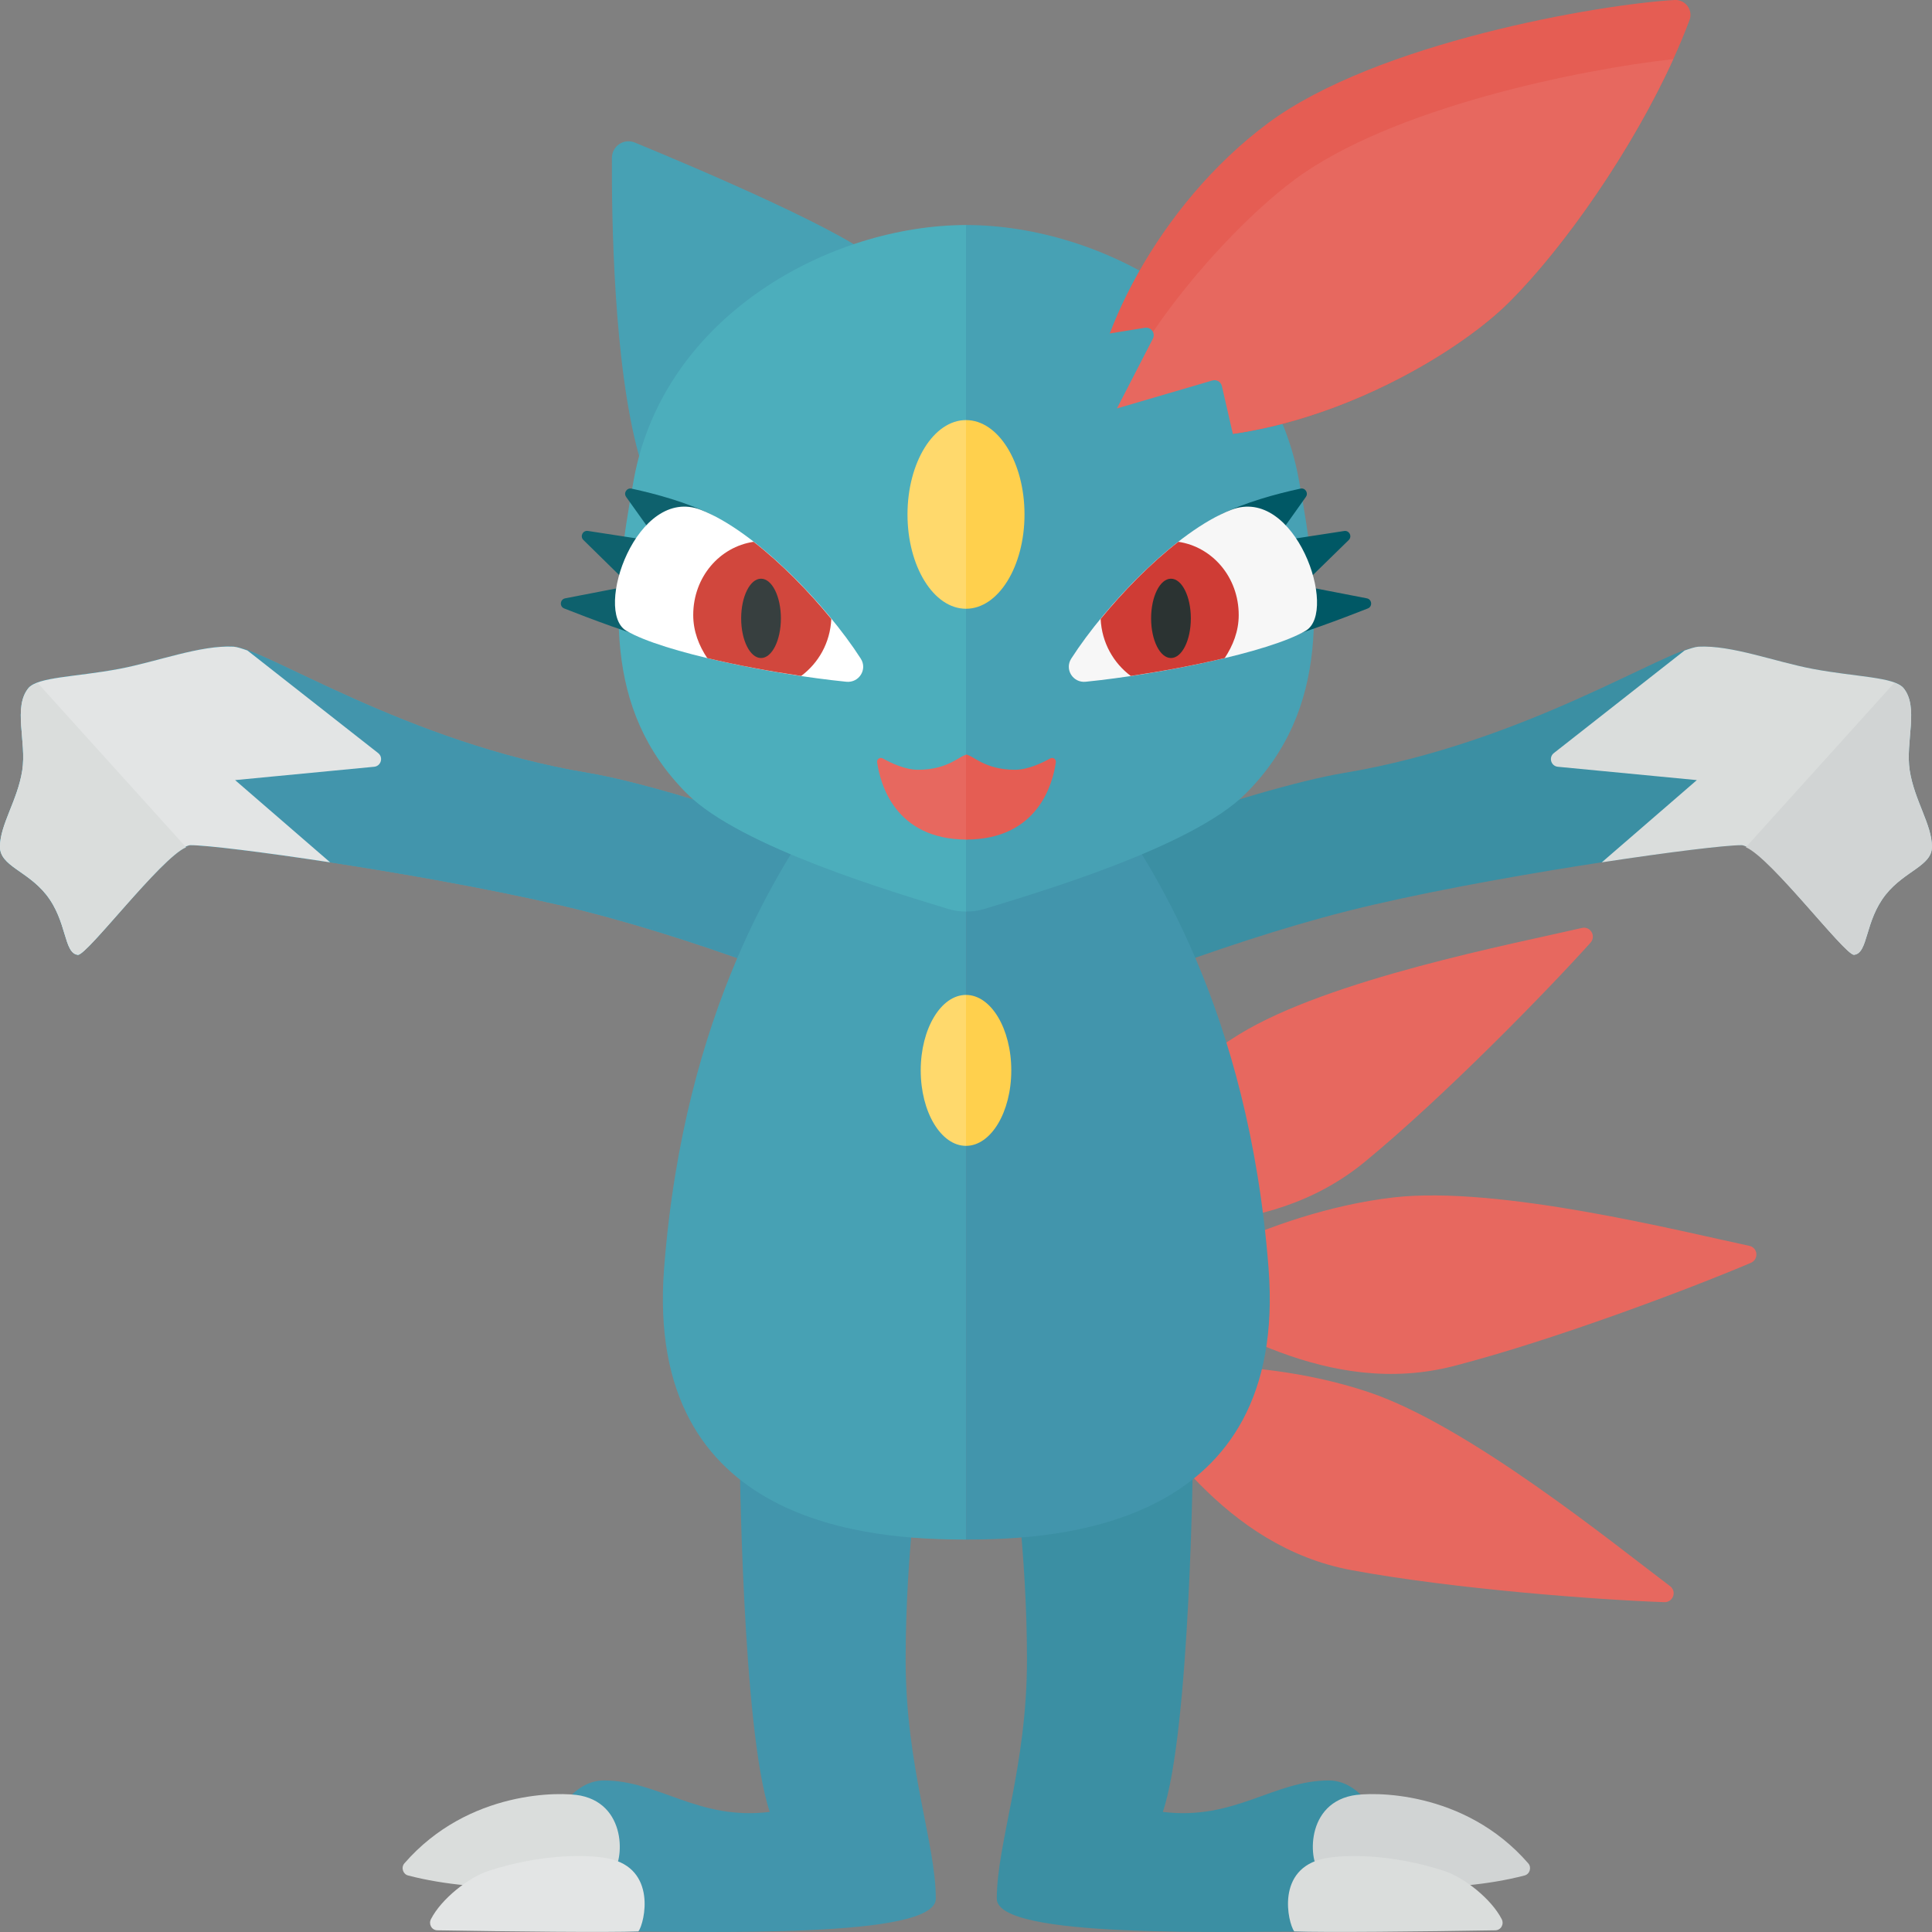 <?xml version="1.0" encoding="utf-8"?>
<!-- Generator: Adobe Illustrator 22.0.1, SVG Export Plug-In . SVG Version: 6.00 Build 0)  -->
<svg version="1.1" id="icons" xmlns="http://www.w3.org/2000/svg" xmlns:xlink="http://www.w3.org/1999/xlink" x="0px" y="0px"
	 width="32px" height="32px" viewBox="0 0 32 32" style="enable-background:new 0 0 32 32;" xml:space="preserve">
<rect x="0" y="0" width="32" height="32" fill="#808080" stroke="none"/>
<style type="text/css">
	.white{fill:#FFFFFF;}
	.grey_01{fill:#F7F7F7;}
	.grey_03{fill:#E3E5E5;}
	.grey_04{fill:#DADDDC;}
	.grey_05{fill:#D1D4D4;}
	.grey_16{fill:#373F3F;}
	.grey_17{fill:#2B3332;}
	.cerulean_04{fill:#4CAEBC;}
	.cerulean_05{fill:#47A1B4;}
	.cerulean_06{fill:#4295AC;}
	.cerulean_07{fill:#3B8FA3;}
	.cerulean_9{fill:#0E616D;}
	.cerulean_10{fill:#005865;}
	.poppy_01{fill:#E7685F;}
	.poppy_02{fill:#E55D53;}
	.poppy_04{fill:#D1473D;}
	.poppy_05{fill:#CF3C35;}
	.lemon_05{fill:#FFD96C;}
	.lemon_06{fill:#FFD04D;}
	.st0{fill:#866EBA;}
	.st1{fill:#9179C6;}
	.st2{fill:#7A63AD;}
	.st3{fill:#60C4BC;}
	.st4{fill:#79C6C1;}
	.st5{fill:#8FCEC9;}
	.st6{fill:#B93D4F;}
	.st7{fill:#4EAFA3;}
	.st8{fill:#C84054;}
	.st9{fill:#2B3332;}
	.st10{fill:#58B7AE;}
	.st11{fill:#EDEEEE;}
	.st12{fill:#E0C193;}
	.st13{fill:#914C39;}
	.st14{fill:#EFD4A7;}
	.st15{fill:#F5DEB9;}
	.st16{fill:#EF8C48;}
	.st17{fill:#F79654;}
	.st18{fill:#9A3644;}
	.st19{fill:#F7D684;}
	.st20{fill:#F0C877;}
	.st21{fill:#EA8BB4;}
	.st22{fill:#F9ADC8;}
	.st23{fill:#FAB8CD;}
	.st24{fill:#FEF1C6;}
	.st25{fill:#F8A1C4;}
	.st26{fill:#FFEAA7;}
	.st27{fill:#FFE28A;}
	.st28{fill:#8D5B36;}
	.st29{fill:#9E6E43;}
	.st30{fill:#434C4B;}
	.st31{fill:#96643B;}
	.st32{fill:#505957;}
	.st33{fill:#845331;}
	.st34{fill:#EACEA1;}
	.st35{fill:#90A74E;}
	.st36{fill:#5C6664;}
	.st37{fill:#687271;}
	.st38{fill:#C8CCCB;}
	.st39{fill:#757F7E;}
	.st40{fill:#838C8A;}
	.st41{fill:#7D3119;}
	.st42{fill:#FCA15E;}
	.st43{fill:#E08C96;}
	.st44{fill:#E2959E;}
	.st45{fill:#DE8490;}
	.st46{fill:#93C2CA;}
	.st47{fill:#88B9C3;}
	.st48{fill:#9FCCD3;}
	.st49{fill:#99C7CE;}
	.st50{fill:#ACD7DD;}
	.st51{fill:#909997;}
	.st52{fill:#9DA5A4;}
	.st53{fill:#ABB2B1;}
	.st54{fill:#93C427;}
	.st55{fill:#9ACC2E;}
	.st56{fill:#A93949;}
	.st57{fill:#FF5F7E;}
	.st58{fill:#D84459;}
	.st59{fill:#E85160;}
	.st60{fill:#FF6B8B;}
	.st61{fill:#D196A6;}
	.st62{fill:#424B7E;}
	.st63{fill:#495587;}
	.st64{fill:#FAE09F;}
	.st65{fill:#515E91;}
	.st66{fill:#F3E7C0;}
	.st67{fill:#FDEBBB;}
	.st68{fill:#FAC4D1;}
	.st69{fill:#3A3A38;}
	.st70{fill:#B0D3EA;}
	.st71{fill:#923D27;}
	.st72{fill:#B9E2E7;}
	.st73{fill:#8EC0E0;}
	.st74{fill:#9FC9E4;}
	.st75{fill:#FFF3D9;}
	.st76{fill:#51BAC5;}
	.st77{fill:#5BD3D5;}
	.st78{fill:#F57552;}
	.st79{fill:#65A9DC;}
	.st80{fill:#472236;}
	.st81{fill:#B4C187;}
	.st82{fill:#A8B875;}
	.st83{fill:#AADB3D;}
	.st84{fill:#CBEB6B;}
	.st85{fill:#B1E346;}
	.st86{fill:#724D31;}
	.st87{fill:#2E2D2B;}
	.st88{fill:#D64F45;}
	.st89{fill:#B38658;}
	.st90{fill:#532F42;}
	.st91{fill:#A7794C;}
	.st92{fill:#5CA3D5;}
	.st93{fill:#4896C8;}
	.st94{fill:#845194;}
	.st95{fill:#945BA0;}
	.st96{fill:#A366AD;}
	.st97{clip-path:url(#SVGID_2_);fill:#C8CCCB;}
	.st98{fill:#C23734;}
	.st99{fill:#843822;}
	.st100{fill:#A0422C;}
	.st101{fill:#ABB4DD;}
	.st102{fill:#456F93;}
	.st103{fill:#4D7495;}
	.st104{fill:#3E688C;}
	.st105{fill:#B33533;}
	.st106{fill:#FBCFD6;}
	.st107{fill:#FF8D6E;}
	.st108{fill:#FF805D;}
	.st109{fill:#FCD8DE;}
	.st110{fill:#FDE2E6;}
	.st111{fill:#FDECEF;}
	.st112{fill:#F3586F;}
	.st113{fill:#529CCF;}
	.st114{fill:#F297BE;}
	.st115{fill:#EB6B48;}
	.st116{fill:#FF9A7E;}
	.st117{fill:#4EAC5D;}
	.st118{fill:#48A353;}
	.st119{fill:#F9BDA0;}
	.st120{fill:#F6B392;}
	.st121{fill:#60C46F;}
	.st122{fill:#6CD275;}
	.st123{fill:#D9F07D;}
	.st124{fill:#E6F490;}
	.st125{fill:#8A323F;}
	.st126{fill:#A2D336;}
	.st127{fill:#BEE758;}
	.st128{fill:#F74000;}
	.st129{fill:#F9C900;}
	.st130{fill:#FF4A00;}
	.st131{fill:#FFD400;}
	.st132{fill:#E5C79A;}
	.st133{fill:#0F769B;}
	.st134{fill:#0A6F8E;}
	.st135{fill:#137FA0;}
	.st136{fill:#C09265;}
	.st137{fill:#FFA68E;}
	.st138{fill:#FCE8CC;}
	.st139{fill:#7C8AC4;}
	.st140{fill:#707EB7;}
	.st141{fill:#8694D1;}
	.st142{fill:#C8DAC8;}
	.st143{fill:#BAD3C1;}
	.st144{fill:#4F4032;}
	.st145{fill:#604631;}
	.st146{fill:#CDA073;}
	.st147{fill:#C9B88D;}
	.st148{fill:#FAC7AF;}
	.st149{fill:#FCD2BE;}
	.st150{fill:#9AA6D6;}
	.st151{fill:#84ED82;}
	.st152{fill:#78DF7C;}
	.st153{fill:#F7C845;}
	.st154{fill:#E8BA36;}
	.st155{fill:none;}
	.st156{fill:#E0B12E;}
	.st157{fill:#6E57A0;}
	.st158{fill:#675099;}
	.st159{fill:#C1DDEE;}
	.st160{fill:#D2E6F3;}
	.st161{fill:#E2EFF7;}
	.st162{fill:#5C699E;}
	.st163{fill:#FF7899;}
	.st164{fill:#71B1E1;}
	.st165{fill:#EEEEEE;}
	.st166{fill:#A5D1D8;}
	.st167{fill:#46B080;}
	.st168{fill:#3AA176;}
	.st169{fill:#7F1E32;}
	.st170{fill:#CE8683;}
	.st171{fill:#B9FCB5;}
	.st172{fill:#A3FA9E;}
	.st173{fill:#54B668;}
	.st174{fill:#140E0F;}
	.st175{fill:#DF6144;}
	.st176{fill:#90FB89;}
	.st177{fill:#3A4274;}
	.st178{fill:#2B376B;}
	.st179{fill:#232F5E;}
	.st180{fill:#1E264E;}
	.st181{fill:#4390BF;}
	.st182{fill:#AD4630;}
	.st183{fill:#B94A34;}
	.st184{fill:#A076B4;}
	.st185{fill:#1A2040;}
	.st186{fill:#45A396;}
	.st187{fill:#3A9384;}
	.st188{fill:#81A9A2;}
	.st189{fill:#4E6965;}
	.st190{fill:#E5AC38;}
	.st191{fill:#B370B9;}
	.st192{fill:#6673AA;}
	.st193{fill:#76260D;}
	.st194{fill:#396186;}
	.st195{fill:#56C7CD;}
	.st196{fill:#365C84;}
	.st197{fill:#468DAC;}
	.st198{fill:#3A89A8;}
	.st199{fill:#5091AF;}
	.st200{fill:#FFC172;}
	.st201{fill:#3085A6;}
	.st202{fill:#FFB76D;}
	.st203{fill:#363534;}
	.st204{fill:#F0C13E;}
	.st205{fill:#FDF2D2;}
	.st206{fill:#E0ABDF;}
	.st207{fill:#D799D6;}
	.st208{fill:#D285D2;}
	.st209{fill:#E5BDE5;}
	.st210{fill:#C27BC6;}
	.st211{fill:#F8C4CF;}
	.st212{fill:#FFFEFC;}
	.st213{fill:#F7F7F7;}
	.st214{fill:#C0C998;}
	.st215{fill:#CDD4AD;}
	.st216{fill:#9EB164;}
	.st217{fill:#7FB8E0;}
	.st218{fill:#F7BC48;}
	.st219{fill:#EFB43F;}
	.st220{fill:#FFC550;}
	.st221{fill:#97AC59;}
	.st222{fill:#7D8091;}
	.st223{fill:#A4337F;}
	.st224{fill:#BC4285;}
	.st225{fill:#BF538E;}
	.st226{fill:#B2357F;}
	.st227{fill:#C976A3;}
	.st228{fill:#C56A9B;}
	.st229{fill:#DB92BB;}
	.st230{fill:#D786B3;}
	.st231{fill:#C25E94;}
	.st232{fill:#D084B1;}
	.st233{fill:#DB7383;}
	.st234{fill:#DD7C8A;}
	.st235{fill:#E3DBF4;}
	.st236{fill:#F1EDFA;}
	.st237{fill:#D4C9EF;}
	.st238{fill:#0E616D;}
	.st239{fill:#C6B7E9;}
	.st240{fill:#3E3D3D;}
	.st241{fill:#DD7731;}
	.st242{fill:#E8803A;}
	.st243{fill:#FFF5D8;}
	.st244{fill:#F4E7C4;}
	.st245{fill:#A3C0C6;}
	.st246{fill:#99533D;}
	.st247{fill:#A55F49;}
	.st248{fill:#E8BA67;}
	.st249{fill:#9D85D3;}
	.st250{fill:#DDAA5F;}
	.st251{fill:#373F3F;}
	.st252{fill:#604893;}
	.st253{clip-path:url(#SVGID_4_);fill:#373F3F;}
	.st254{clip-path:url(#SVGID_6_);fill:#2B3332;}
	.st255{fill:#EBCEEB;}
	.st256{fill:#FFFFFD;}
	.st257{fill:#AFC9B7;}
</style>
<g>
	<path class="cerulean_07" d="M16.563,14.679c0.596-0.325,4.146-1.618,5.701-1.877c3-0.5,5.342-2.066,5.868-2.092
		c0.553-0.028,1.263,0.25,1.895,0.368c0.725,0.136,1.347,0.132,1.5,0.316c0.263,0.316,0.03,0.889,0.105,1.368
		c0.079,0.5,0.368,0.895,0.368,1.263c0,0.316-0.447,0.395-0.763,0.789c-0.353,0.441-0.289,0.974-0.526,1
		c-0.157,0.017-1.526-1.816-1.868-1.816c-0.581,0-4.342,0.539-6.526,1.092s-4.684,1.579-5.026,1.789
		C16.948,17.091,16.563,14.679,16.563,14.679z"/>
	<path class="grey_04" d="M30.026,11.079c0.725,0.136,1.347,0.132,1.5,0.316c0.263,0.316,0.03,0.889,0.105,1.368
		c0.079,0.5,0.368,0.895,0.368,1.263c0,0.316-0.447,0.395-0.763,0.789c-0.353,0.441-0.289,0.974-0.526,1
		c-0.157,0.017-1.526-1.816-1.868-1.816c-0.264,0-1.183,0.112-2.311,0.284l1.574-1.362L25.802,12.7
		c-0.113-0.012-0.155-0.155-0.066-0.226l2.166-1.7c0.091-0.032,0.176-0.06,0.23-0.063C28.685,10.683,29.395,10.96,30.026,11.079z"/>
	<path class="grey_05" d="M31.526,11.394c0.263,0.316,0.03,0.889,0.105,1.368c0.079,0.5,0.368,0.895,0.368,1.263
		c0,0.316-0.447,0.395-0.763,0.789c-0.353,0.441-0.289,0.974-0.526,1c-0.148,0.016-1.369-1.601-1.793-1.781l2.458-2.722
		C31.437,11.336,31.497,11.359,31.526,11.394z"/>
</g>
<g>
	<g>
		<path class="cerulean_05" d="M15.437,14.679c-0.596-0.325-4.146-1.618-5.701-1.877c-3-0.5-5.342-2.066-5.868-2.092
			c-0.553-0.028-1.263,0.25-1.895,0.368c-0.725,0.136-1.347,0.132-1.5,0.316c-0.263,0.316-0.03,0.889-0.105,1.368
			C0.289,13.263,0,13.657,0,14.026c0,0.316,0.447,0.395,0.763,0.789c0.353,0.441,0.289,0.974,0.526,1
			c0.157,0.017,1.526-1.816,1.868-1.816c0.581,0,4.342,0.539,6.526,1.092s4.684,1.579,5.026,1.789
			C15.052,17.091,15.437,14.679,15.437,14.679z"/>
		<path class="cerulean_05" d="M1.974,11.079c-0.725,0.136-1.347,0.132-1.5,0.316c-0.263,0.316-0.03,0.889-0.105,1.368
			C0.289,13.263,0,13.657,0,14.026c0,0.316,0.447,0.395,0.763,0.789c0.353,0.441,0.289,0.974,0.526,1
			c0.157,0.017,1.526-1.816,1.868-1.816c0.264,0,1.183,0.112,2.311,0.284l-1.574-1.362L6.198,12.7
			c0.113-0.012,0.155-0.155,0.066-0.226l-2.166-1.7c-0.091-0.032-0.176-0.06-0.23-0.063C3.315,10.683,2.605,10.96,1.974,11.079z"/>
		<path class="cerulean_05" d="M0.624,11.312l2.458,2.722c-0.423,0.18-1.644,1.798-1.793,1.781c-0.237-0.026-0.173-0.559-0.526-1
			C0.447,14.42,0,14.342,0,14.026c0-0.368,0.289-0.763,0.368-1.263c0.076-0.479-0.158-1.053,0.105-1.368
			C0.503,11.359,0.563,11.336,0.624,11.312z"/>
	</g>
	<g>
		<path class="cerulean_06" d="M15.437,14.679c-0.596-0.325-4.146-1.618-5.701-1.877c-3-0.5-5.342-2.066-5.868-2.092
			c-0.553-0.028-1.263,0.25-1.895,0.368c-0.725,0.136-1.347,0.132-1.5,0.316c-0.263,0.316-0.03,0.889-0.105,1.368
			C0.289,13.263,0,13.657,0,14.026c0,0.316,0.447,0.395,0.763,0.789c0.353,0.441,0.289,0.974,0.526,1
			c0.157,0.017,1.526-1.816,1.868-1.816c0.581,0,4.342,0.539,6.526,1.092s4.684,1.579,5.026,1.789
			C15.052,17.091,15.437,14.679,15.437,14.679z"/>
		<path class="grey_03" d="M1.974,11.079c-0.725,0.136-1.347,0.132-1.5,0.316c-0.263,0.316-0.03,0.889-0.105,1.368
			C0.289,13.263,0,13.657,0,14.026c0,0.316,0.447,0.395,0.763,0.789c0.353,0.441,0.289,0.974,0.526,1
			c0.157,0.017,1.526-1.816,1.868-1.816c0.264,0,1.183,0.112,2.311,0.284l-1.574-1.362L6.198,12.7
			c0.113-0.012,0.155-0.155,0.066-0.226l-2.166-1.7c-0.091-0.032-0.176-0.06-0.23-0.063C3.315,10.683,2.605,10.96,1.974,11.079z"/>
		<path class="grey_04" d="M0.624,11.312l2.458,2.722c-0.423,0.18-1.644,1.798-1.793,1.781c-0.237-0.026-0.173-0.559-0.526-1
			C0.447,14.42,0,14.342,0,14.026c0-0.368,0.289-0.763,0.368-1.263c0.076-0.479-0.158-1.053,0.105-1.368
			C0.503,11.359,0.563,11.336,0.624,11.312z"/>
	</g>
</g>
<g>
	<path class="cerulean_06" d="M15.25,24.039h-3c0,0,0.042,4.618,0.5,5.972c-1.188,0.146-1.833-0.521-2.75-0.521
		c-1.042,0-1.583,2.5-0.042,2.5c1.792,0,5.542,0.125,5.542-0.542c0-0.917-0.5-2.188-0.5-3.958C15,25.681,15.25,24.039,15.25,24.039z
		"/>
	<path class="grey_04" d="M9.618,29.741c-0.311-0.064-1.857-0.101-2.92,1.122c-0.059,0.068-0.025,0.179,0.062,0.201
		c1.199,0.314,2.843,0.226,3.358-0.032C10.326,30.928,10.43,29.907,9.618,29.741z"/>
	<path class="grey_03" d="M10.074,30.782c-0.323-0.066-1.104-0.083-1.988,0.208c-0.328,0.108-0.777,0.463-0.948,0.797
		c-0.043,0.084,0.012,0.184,0.107,0.185c1.215,0.02,2.832,0.038,3.33,0.018C10.678,31.845,10.886,30.949,10.074,30.782z"/>
</g>
<g>
	<path class="cerulean_07" d="M16.76,24.039h3c0,0-0.042,4.618-0.5,5.972c1.188,0.146,1.833-0.521,2.75-0.521
		c1.042,0,1.583,2.5,0.042,2.5c-1.792,0-5.542,0.125-5.542-0.542c0-0.917,0.5-2.188,0.5-3.958
		C17.01,25.681,16.76,24.039,16.76,24.039z"/>
	<path class="grey_05" d="M22.393,29.741c0.311-0.064,1.857-0.101,2.92,1.122c0.059,0.068,0.025,0.179-0.062,0.201
		c-1.199,0.314-2.843,0.226-3.358-0.032C21.684,30.928,21.58,29.907,22.393,29.741z"/>
	<path class="grey_04" d="M21.937,30.782c0.323-0.066,1.104-0.083,1.988,0.208c0.328,0.108,0.777,0.463,0.948,0.797
		c0.043,0.084-0.012,0.184-0.107,0.185c-1.215,0.02-2.832,0.038-3.33,0.018C21.332,31.845,21.124,30.949,21.937,30.782z"/>
</g>
<path class="poppy_01" d="M23.083,19.833c1.736-0.2,4.752,0.56,5.891,0.802c0.143,0.03,0.16,0.224,0.025,0.282
	c-1.017,0.432-3.269,1.282-4.917,1.708c-2.083,0.538-3.925-0.708-5.047-1.313C19.036,21.312,20.915,20.084,23.083,19.833z
	 M18.368,22.684c0.761,1.023,1.904,2.931,4.019,3.323c1.674,0.311,4.073,0.491,5.178,0.53c0.147,0.005,0.213-0.178,0.096-0.266
	c-0.931-0.7-3.343-2.664-5.001-3.216C20.59,22.364,18.368,22.684,18.368,22.684z M17.48,20.184c1.273,0.075,3.469,0.425,5.129-0.943
	c1.314-1.083,2.995-2.805,3.734-3.626c0.098-0.109,0.001-0.278-0.142-0.245c-1.135,0.263-4.19,0.848-5.678,1.763
	C18.663,18.277,17.48,20.184,17.48,20.184z"/>
<path class="cerulean_05" d="M13.667,13.292c-0.708,1-2.333,3.417-2.667,7.708s3.458,4.5,5,4.5V13.292
	C16,13.292,13.718,13.22,13.667,13.292z"/>
<path class="cerulean_05" d="M10.577,7.521c-0.415-1.499-0.447-3.941-0.442-4.904c0.001-0.199,0.198-0.331,0.382-0.255
	c0.991,0.408,3.623,1.522,4.047,1.993c0.502,0.559-2.537,3.609-3.792,3.364C10.674,7.7,10.604,7.617,10.577,7.521z"/>
<path class="cerulean_04" d="M10.5,7.929c-0.373,2.014-0.52,3.818,0.879,5.217c0.889,0.889,3.466,1.644,4.326,1.909
	c0.101,0.031,0.203,0.044,0.305,0.043c0,0,0-8.871,0-11.371C13.75,3.727,11,5.227,10.5,7.929z"/>
<path class="cerulean_06" d="M18.344,13.292c0.708,1,2.333,3.417,2.667,7.708c0.333,4.292-3.469,4.5-5.01,4.5V13.292
	C16,13.292,18.292,13.22,18.344,13.292z"/>
<path class="cerulean_05" d="M21.51,7.929c0.373,2.014,0.52,3.818-0.879,5.217c-0.889,0.889-3.466,1.644-4.326,1.909
	c-0.101,0.031-0.203,0.044-0.305,0.043c0,0,0-8.871,0-11.371C18.26,3.727,21.01,5.227,21.51,7.929z"/>
<g>
	<path class="poppy_02" d="M18.059,7.035c0-1.375,1.123-3.641,2.941-4.994C22.792,0.708,26.477,0.073,27.736,0
		c0.178-0.01,0.311,0.165,0.248,0.332C27.358,2.008,26.042,3.958,25,5C23.88,6.12,20.684,7.869,18.059,7.035z"/>
	<path class="poppy_01" d="M18.61,7.169C21.116,7.628,23.957,6.043,25,5c0.91-0.91,2.029-2.513,2.715-4.021
		c-1.533,0.169-4.667,0.802-6.277,2C19.939,4.094,17.937,6.75,18.61,7.169z"/>
</g>
<path class="cerulean_05" d="M16.375,5.848l2.589-0.419c0.101-0.016,0.178,0.089,0.131,0.181L18.5,6.765l1.581-0.463
	c0.069-0.02,0.141,0.022,0.157,0.092l0.429,1.871l-3.417-0.5L16.375,5.848z"/>
<path class="poppy_01" d="M16.017,12.5c-0.109,0-0.297,0.25-0.813,0.25c-0.211,0-0.449-0.113-0.583-0.188
	c-0.045-0.025-0.1,0.011-0.093,0.062c0.048,0.344,0.289,1.282,1.488,1.282V12.5z"/>
<path class="poppy_02" d="M16,12.5c0.109,0,0.297,0.25,0.812,0.25c0.211,0,0.449-0.113,0.583-0.188
	c0.045-0.025,0.1,0.011,0.093,0.062c-0.048,0.344-0.289,1.282-1.488,1.282V12.5z"/>
<g>
	<g>
		<g>
			<path class="cerulean_9" d="M10.371,8.231c-0.047-0.066,0.01-0.155,0.089-0.138c0.403,0.087,0.919,0.228,1.325,0.431
				c0.486,0.243-0.286,1.937-0.841,2.105c-0.451-0.109-1.196-0.392-1.599-0.551c-0.082-0.032-0.07-0.152,0.017-0.168l1.074-0.208
				L9.663,8.944c-0.061-0.06-0.01-0.163,0.075-0.15l1.163,0.179L10.371,8.231z"/>
			<path class="white" d="M14.018,11.292c0.21,0.021,0.353-0.205,0.239-0.383c-0.576-0.897-1.741-2.111-2.648-2.464
				c-1.06-0.412-1.783,1.68-1.236,2.002C10.986,10.807,12.79,11.168,14.018,11.292z"/>
		</g>
		<path class="poppy_04" d="M13.27,11.196c-0.517-0.077-1.064-0.178-1.556-0.296c-0.136-0.204-0.232-0.442-0.232-0.713
			c0-0.631,0.439-1.13,1-1.213c0.459,0.357,0.914,0.821,1.287,1.278C13.75,10.65,13.555,10.983,13.27,11.196z"/>
	</g>
	<ellipse class="grey_16" cx="12.605" cy="10.242" rx="0.329" ry="0.657"/>
</g>
<g>
	<g>
		<g>
			<path class="cerulean_10" d="M21.629,8.231c0.047-0.066-0.01-0.155-0.089-0.138c-0.403,0.087-0.919,0.228-1.325,0.431
				c-0.486,0.243,0.286,1.937,0.841,2.105c0.451-0.109,1.196-0.392,1.599-0.551c0.082-0.032,0.07-0.152-0.017-0.168l-1.074-0.208
				l0.775-0.757c0.061-0.06,0.01-0.163-0.075-0.15l-1.163,0.179L21.629,8.231z"/>
			<path class="grey_01" d="M17.982,11.292c-0.21,0.021-0.353-0.205-0.239-0.383c0.576-0.897,1.741-2.111,2.648-2.464
				c1.06-0.412,1.783,1.68,1.236,2.002C21.014,10.807,19.21,11.168,17.982,11.292z"/>
		</g>
		<path class="poppy_05" d="M18.23,10.252c0.374-0.457,0.828-0.921,1.287-1.278c0.561,0.083,1,0.583,1,1.213
			c0,0.271-0.097,0.508-0.232,0.713c-0.492,0.118-1.039,0.219-1.556,0.296C18.445,10.983,18.25,10.65,18.23,10.252z"/>
	</g>
	<ellipse class="grey_17" cx="19.395" cy="10.242" rx="0.329" ry="0.657"/>
</g>
<g>
	<path class="lemon_05" d="M16,6.958v3.125c-0.535,0-0.969-0.7-0.969-1.562C15.031,7.658,15.465,6.958,16,6.958z"/>
	<path class="lemon_06" d="M16,6.958v3.125c0.535,0,0.969-0.7,0.969-1.562C16.969,7.658,16.535,6.958,16,6.958z"/>
</g>
<g>
	<path class="lemon_05" d="M15.25,17.729c0,0.69,0.336,1.25,0.75,1.25v-2.5C15.586,16.479,15.25,17.039,15.25,17.729z"/>
	<path class="lemon_06" d="M16.75,17.729c0,0.69-0.336,1.25-0.75,1.25v-2.5C16.414,16.479,16.75,17.039,16.75,17.729z"/>
</g>
</svg>
